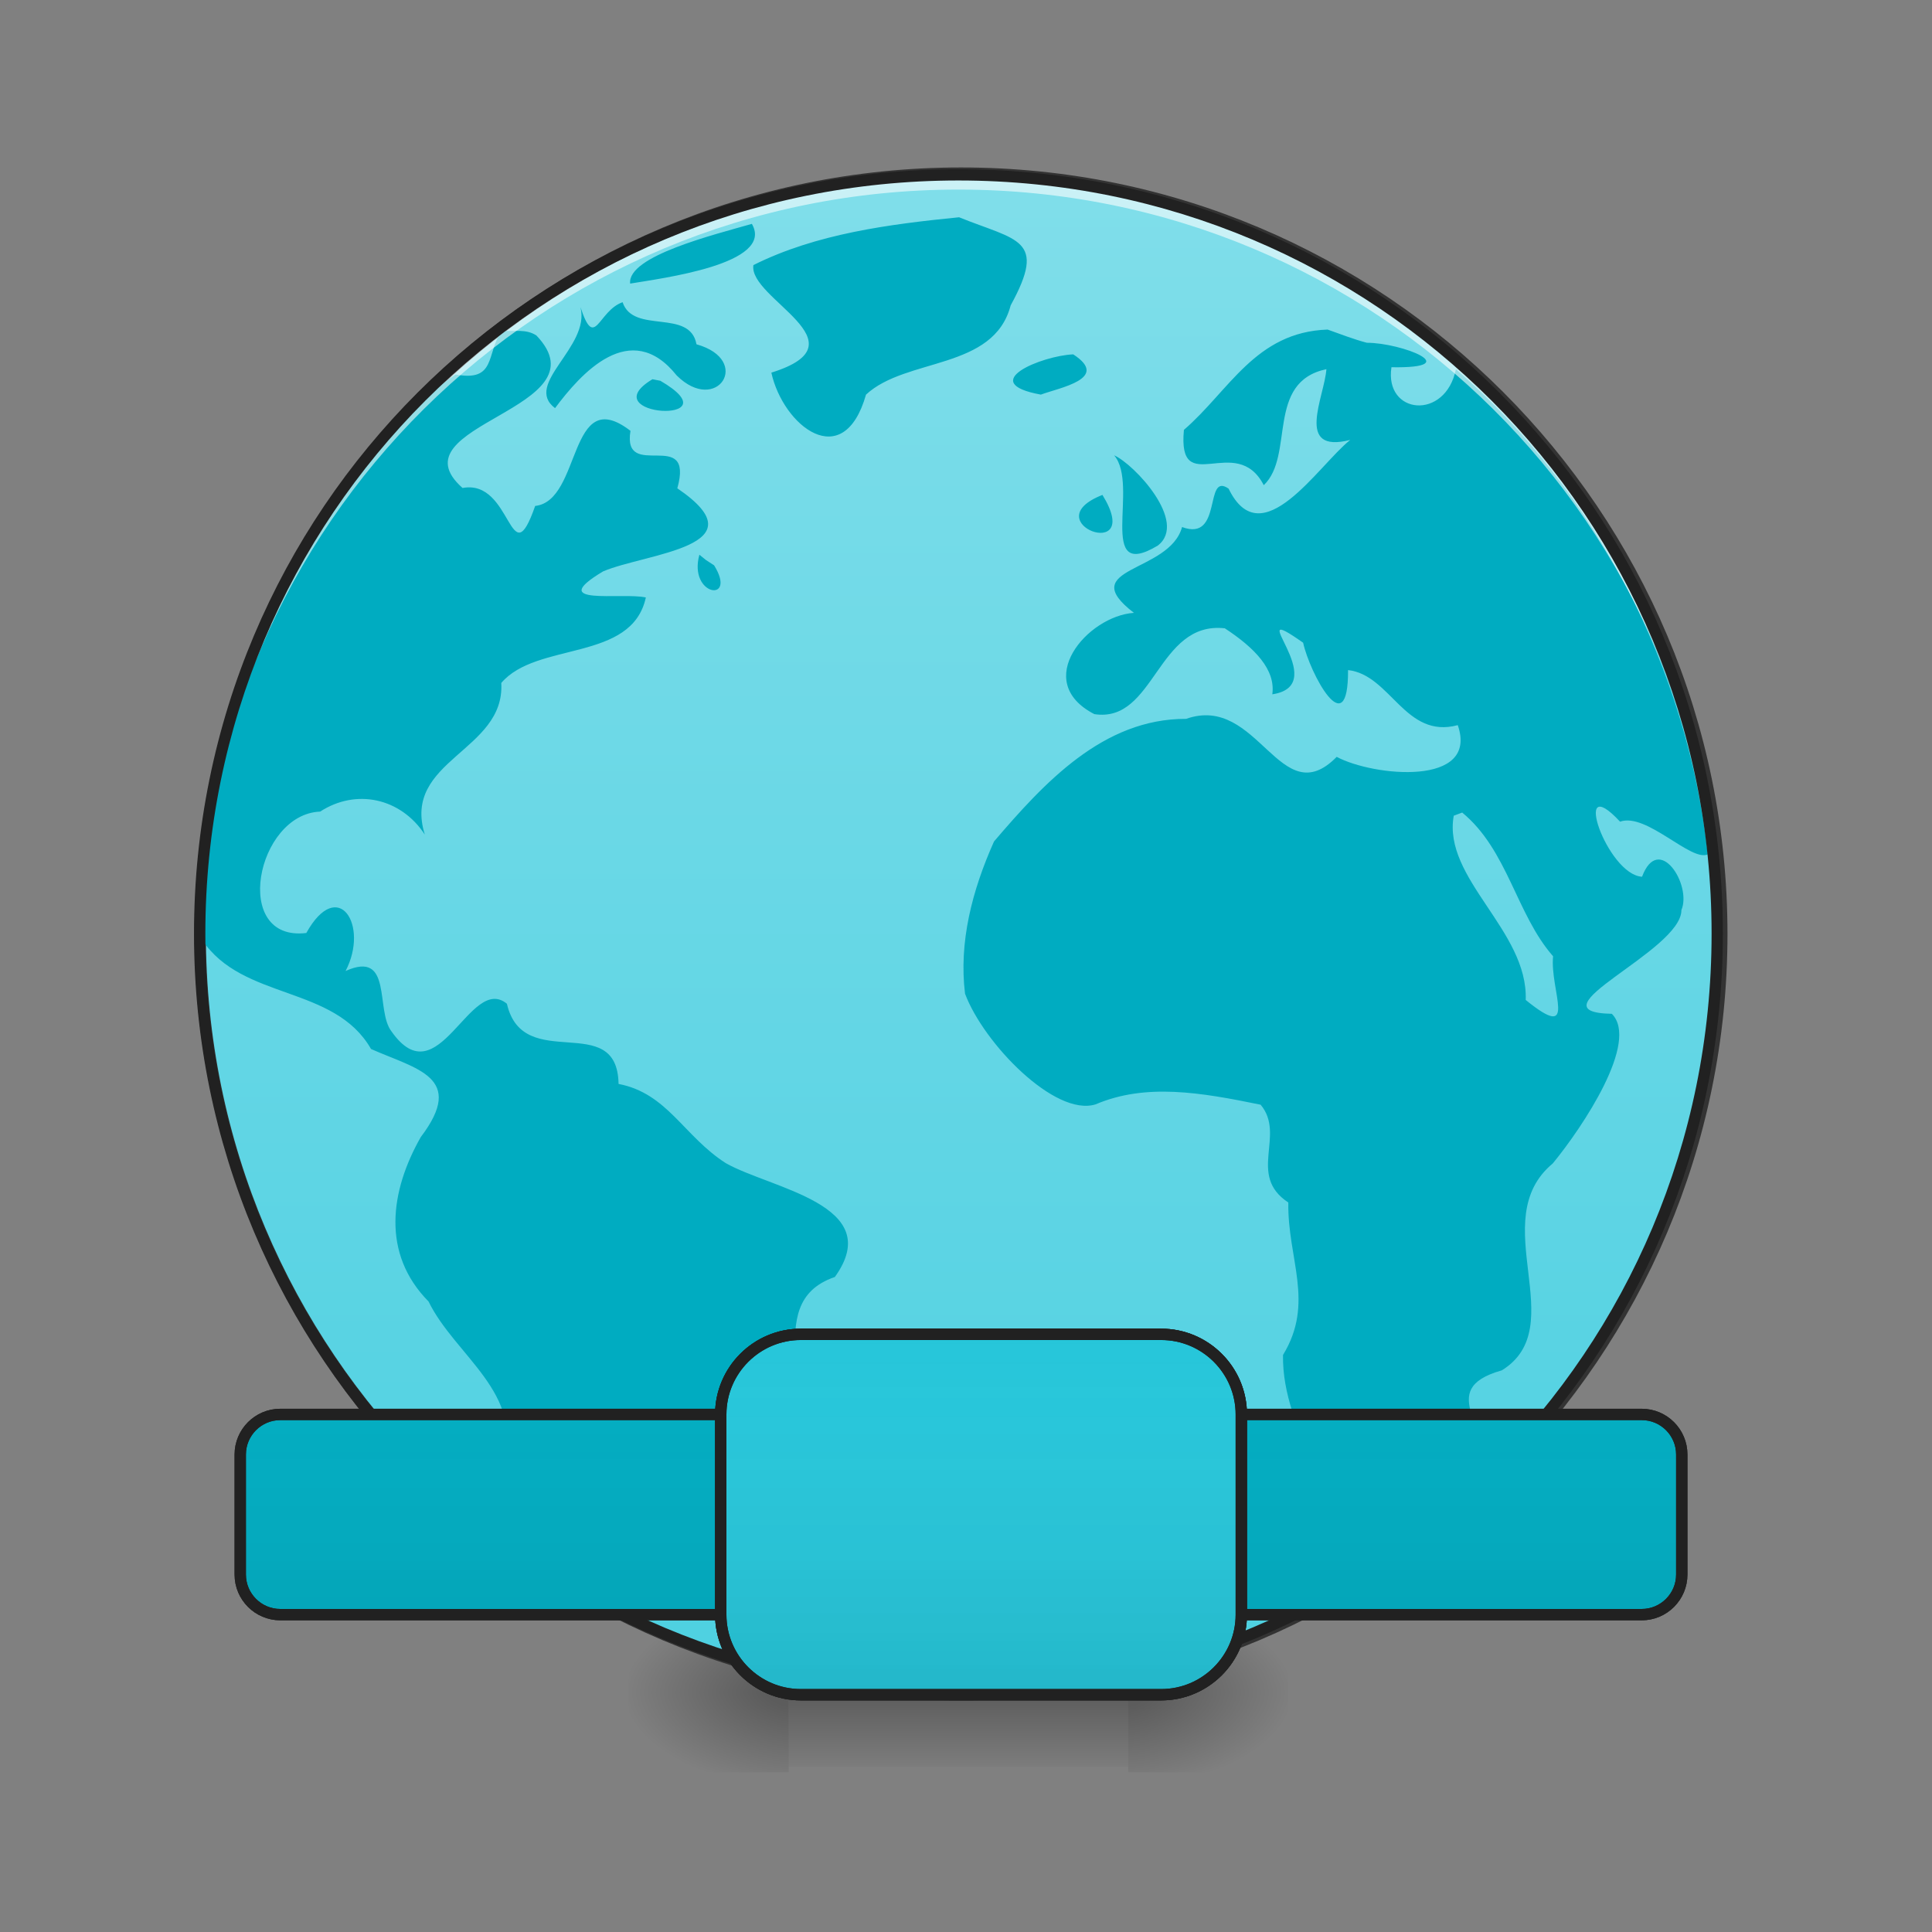 <?xml version="1.0" encoding="UTF-8"?>
<svg xmlns="http://www.w3.org/2000/svg" xmlns:xlink="http://www.w3.org/1999/xlink" width="24px" height="24px" viewBox="0 0 24 24" version="1.1">
<rect x="0" y="0" width="24" height="24" fill="#808080" stroke="none"/>
<defs>
<radialGradient id="radial0" gradientUnits="userSpaceOnUse" cx="450.909" cy="189.579" fx="450.909" fy="189.579" r="21.167" gradientTransform="matrix(0,-0.059,-0.105,-0,33.761,47.692)">
<stop offset="0" style="stop-color:rgb(0%,0%,0%);stop-opacity:0.314;"/>
<stop offset="0.222" style="stop-color:rgb(0%,0%,0%);stop-opacity:0.275;"/>
<stop offset="1" style="stop-color:rgb(0%,0%,0%);stop-opacity:0;"/>
</radialGradient>
<radialGradient id="radial1" gradientUnits="userSpaceOnUse" cx="450.909" cy="189.579" fx="450.909" fy="189.579" r="21.167" gradientTransform="matrix(-0,0.059,0.105,0,-9.949,-5.645)">
<stop offset="0" style="stop-color:rgb(0%,0%,0%);stop-opacity:0.314;"/>
<stop offset="0.222" style="stop-color:rgb(0%,0%,0%);stop-opacity:0.275;"/>
<stop offset="1" style="stop-color:rgb(0%,0%,0%);stop-opacity:0;"/>
</radialGradient>
<radialGradient id="radial2" gradientUnits="userSpaceOnUse" cx="450.909" cy="189.579" fx="450.909" fy="189.579" r="21.167" gradientTransform="matrix(-0,-0.059,0.105,-0,-9.949,47.692)">
<stop offset="0" style="stop-color:rgb(0%,0%,0%);stop-opacity:0.314;"/>
<stop offset="0.222" style="stop-color:rgb(0%,0%,0%);stop-opacity:0.275;"/>
<stop offset="1" style="stop-color:rgb(0%,0%,0%);stop-opacity:0;"/>
</radialGradient>
<radialGradient id="radial3" gradientUnits="userSpaceOnUse" cx="450.909" cy="189.579" fx="450.909" fy="189.579" r="21.167" gradientTransform="matrix(0,0.059,-0.105,0,33.761,-5.645)">
<stop offset="0" style="stop-color:rgb(0%,0%,0%);stop-opacity:0.314;"/>
<stop offset="0.222" style="stop-color:rgb(0%,0%,0%);stop-opacity:0.275;"/>
<stop offset="1" style="stop-color:rgb(0%,0%,0%);stop-opacity:0;"/>
</radialGradient>
<linearGradient id="linear0" gradientUnits="userSpaceOnUse" x1="255.323" y1="233.5" x2="255.323" y2="254.667" gradientTransform="matrix(0.01,0,0,0.047,8.976,10.078)">
<stop offset="0" style="stop-color:rgb(0%,0%,0%);stop-opacity:0.275;"/>
<stop offset="1" style="stop-color:rgb(0%,0%,0%);stop-opacity:0;"/>
</linearGradient>
<linearGradient id="linear1" gradientUnits="userSpaceOnUse" x1="254" y1="-168.667" x2="254" y2="233.5" >
<stop offset="0" style="stop-color:rgb(50.196%,87.059%,91.765%);stop-opacity:1;"/>
<stop offset="1" style="stop-color:rgb(30.196%,81.569%,88.235%);stop-opacity:1;"/>
</linearGradient>
<linearGradient id="linear2" gradientUnits="userSpaceOnUse" x1="254" y1="233.5" x2="254" y2="138.25" >
<stop offset="0" style="stop-color:rgb(0%,0%,0%);stop-opacity:0.078;"/>
<stop offset="1" style="stop-color:rgb(100%,100%,100%);stop-opacity:0;"/>
</linearGradient>
<linearGradient id="linear3" gradientUnits="userSpaceOnUse" x1="254" y1="233.5" x2="254" y2="138.25" >
<stop offset="0" style="stop-color:rgb(0%,0%,0%);stop-opacity:0.078;"/>
<stop offset="1" style="stop-color:rgb(100%,100%,100%);stop-opacity:0;"/>
</linearGradient>
<linearGradient id="linear4" gradientUnits="userSpaceOnUse" x1="254" y1="233.5" x2="254" y2="138.25" >
<stop offset="0" style="stop-color:rgb(0%,0%,0%);stop-opacity:0.078;"/>
<stop offset="1" style="stop-color:rgb(100%,100%,100%);stop-opacity:0;"/>
</linearGradient>
</defs>
<g id="surface1">
<path style=" stroke:none;fill-rule:nonzero;fill:url(#radial0);" d="M 14.016 21.023 L 16 21.023 L 16 20.031 L 14.016 20.031 Z M 14.016 21.023 "/>
<path style=" stroke:none;fill-rule:nonzero;fill:url(#radial1);" d="M 9.797 21.023 L 7.812 21.023 L 7.812 22.016 L 9.797 22.016 Z M 9.797 21.023 "/>
<path style=" stroke:none;fill-rule:nonzero;fill:url(#radial2);" d="M 9.797 21.023 L 7.812 21.023 L 7.812 20.031 L 9.797 20.031 Z M 9.797 21.023 "/>
<path style=" stroke:none;fill-rule:nonzero;fill:url(#radial3);" d="M 14.016 21.023 L 16 21.023 L 16 22.016 L 14.016 22.016 Z M 14.016 21.023 "/>
<path style=" stroke:none;fill-rule:nonzero;fill:url(#linear0);" d="M 9.797 20.777 L 14.016 20.777 L 14.016 21.945 L 9.797 21.945 Z M 9.797 20.777 "/>
<path style="fill-rule:nonzero;fill:url(#linear1);stroke-width:3;stroke-linecap:round;stroke-linejoin:miter;stroke:rgb(20%,20%,20%);stroke-opacity:1;stroke-miterlimit:4;" d="M 254 -168.667 C 365.083 -168.667 455.083 -78.667 455.083 32.417 C 455.083 143.5 365.083 233.5 254 233.5 C 142.917 233.5 52.917 143.5 52.917 32.417 C 52.917 -78.667 142.917 -168.667 254 -168.667 Z M 254 -168.667 " transform="matrix(0.047,0,0,0.047,0,10.078)"/>
<path style=" stroke:none;fill-rule:nonzero;fill:rgb(0%,67.451%,75.686%);fill-opacity:1;" d="M 11.914 2.699 C 11.051 2.785 10.141 2.902 9.359 3.293 C 9.293 3.711 10.773 4.258 9.582 4.629 C 9.727 5.289 10.477 5.887 10.758 4.902 C 11.258 4.438 12.344 4.602 12.555 3.793 C 13.012 2.961 12.637 2.992 11.914 2.699 Z M 9.34 2.781 C 8.879 2.914 7.789 3.18 7.828 3.523 C 8.215 3.457 9.629 3.281 9.34 2.781 Z M 7.734 3.754 C 7.426 3.863 7.391 4.363 7.211 3.816 C 7.336 4.312 6.496 4.77 6.895 5.07 C 7.215 4.641 7.832 3.945 8.406 4.664 C 8.906 5.16 9.352 4.473 8.652 4.277 C 8.57 3.828 7.867 4.156 7.734 3.754 Z M 7.211 3.816 C 7.207 3.801 7.203 3.785 7.195 3.766 C 7.203 3.785 7.207 3.801 7.211 3.816 Z M 16.492 4.094 C 15.594 4.125 15.27 4.855 14.707 5.34 C 14.625 6.211 15.355 5.363 15.699 6.027 C 16.086 5.66 15.719 4.746 16.477 4.586 C 16.453 4.93 16.078 5.641 16.773 5.465 C 16.375 5.781 15.672 6.914 15.262 6.07 C 14.953 5.855 15.195 6.738 14.684 6.547 C 14.527 7.125 13.34 7.039 14.086 7.613 C 13.508 7.652 12.809 8.465 13.594 8.871 C 14.348 8.988 14.371 7.711 15.215 7.805 C 15.59 8.051 15.848 8.32 15.805 8.625 C 16.578 8.508 15.383 7.418 16.188 7.984 C 16.27 8.363 16.75 9.262 16.746 8.324 C 17.277 8.383 17.453 9.184 18.109 9.008 C 18.375 9.777 17.059 9.645 16.605 9.402 C 15.902 10.117 15.633 8.613 14.734 8.93 C 13.703 8.926 12.969 9.727 12.348 10.453 C 12.074 11.066 11.91 11.707 11.988 12.344 C 12.219 12.961 13.105 13.875 13.609 13.719 C 14.234 13.453 14.914 13.57 15.66 13.723 C 15.977 14.102 15.488 14.598 16.004 14.938 C 15.992 15.637 16.336 16.18 15.938 16.832 C 15.922 17.805 16.727 18.594 16.637 19.582 C 17.328 19.289 18.039 18.836 18.176 18.09 C 18.664 17.789 17.777 17.27 18.656 17.023 C 19.535 16.48 18.441 15.156 19.289 14.453 C 19.664 13.996 20.367 12.941 20.023 12.594 C 18.973 12.574 20.891 11.816 20.887 11.305 C 21.02 10.992 20.605 10.34 20.398 10.891 C 19.961 10.867 19.508 9.543 20.125 10.207 C 20.453 10.09 21.008 10.711 21.215 10.613 C 20.961 8.309 19.836 6.109 18.086 4.586 C 17.957 5.227 17.195 5.152 17.285 4.562 C 18.219 4.578 17.414 4.258 16.98 4.258 C 16.816 4.215 16.656 4.152 16.492 4.094 Z M 6.238 4.109 C 6.234 4.113 6.23 4.117 6.227 4.117 C 6.039 4.398 6.164 4.746 5.66 4.652 C 5.531 4.738 5.41 4.832 5.293 4.93 C 3.574 6.637 2.512 9.004 2.512 11.629 C 2.512 11.645 2.512 11.66 2.512 11.676 C 3.012 12.43 4.152 12.234 4.609 13.031 C 5.172 13.281 5.793 13.379 5.227 14.125 C 4.848 14.793 4.734 15.57 5.324 16.168 C 5.648 16.836 6.531 17.32 6.238 18.172 C 6.473 18.621 6.641 18.918 6.648 19.414 C 6.723 19.473 6.805 19.539 6.895 19.602 C 7.102 19.734 7.312 19.855 7.531 19.973 C 7.836 20.074 8.121 20.023 8.285 19.594 C 9.309 19.426 8.52 17.988 9.391 17.766 C 10.359 17.445 9.379 16.203 10.371 15.863 C 11.016 14.965 9.574 14.766 9.016 14.449 C 8.492 14.113 8.293 13.582 7.684 13.465 C 7.668 12.539 6.5 13.348 6.297 12.469 C 5.836 12.09 5.449 13.648 4.863 12.812 C 4.66 12.551 4.883 11.797 4.293 12.062 C 4.59 11.492 4.199 10.883 3.805 11.59 C 2.871 11.703 3.184 10.113 3.977 10.082 C 4.422 9.793 4.977 9.91 5.277 10.367 C 4.988 9.438 6.277 9.336 6.227 8.484 C 6.668 7.965 7.848 8.227 8.023 7.422 C 7.727 7.355 6.762 7.535 7.492 7.098 C 8.023 6.871 9.484 6.793 8.414 6.066 C 8.629 5.293 7.727 5.992 7.832 5.352 C 7.055 4.754 7.23 6.223 6.648 6.285 C 6.332 7.188 6.367 5.945 5.746 6.062 C 4.855 5.273 7.539 5.086 6.664 4.168 C 6.535 4.082 6.383 4.121 6.238 4.109 Z M 13.332 4.402 C 12.945 4.418 12.117 4.754 12.93 4.902 C 13.16 4.816 13.797 4.703 13.332 4.402 Z M 8.105 4.711 C 7.332 5.176 9.156 5.285 8.203 4.73 Z M 13.84 5.656 C 14.16 6.027 13.609 7.242 14.383 6.777 C 14.762 6.484 14.09 5.766 13.84 5.656 Z M 13.695 6.148 C 12.828 6.488 14.227 7.012 13.695 6.148 Z M 8.688 6.891 C 8.547 7.406 9.164 7.496 8.871 7.023 L 8.77 6.957 Z M 18.164 10.094 C 18.73 10.559 18.836 11.359 19.293 11.879 C 19.25 12.305 19.617 12.961 18.953 12.422 C 18.984 11.559 17.918 10.914 18.059 10.133 Z M 18.164 10.094 "/>
<path style=" stroke:none;fill-rule:nonzero;fill:rgb(100%,100%,100%);fill-opacity:0.588;" d="M 11.906 2.172 C 6.684 2.172 2.48 6.375 2.48 11.598 C 2.48 11.629 2.48 11.66 2.48 11.691 C 2.531 6.512 6.715 2.355 11.906 2.355 C 17.098 2.355 21.281 6.512 21.332 11.691 C 21.332 11.66 21.332 11.629 21.332 11.598 C 21.332 6.375 17.129 2.172 11.906 2.172 Z M 11.906 2.172 "/>
<path style=" stroke:none;fill-rule:nonzero;fill:rgb(12.941%,12.941%,12.941%);fill-opacity:1;" d="M 11.906 2.102 C 6.648 2.102 2.41 6.34 2.41 11.598 C 2.41 16.855 6.648 21.094 11.906 21.094 C 17.164 21.094 21.402 16.855 21.402 11.598 C 21.402 6.34 17.164 2.102 11.906 2.102 Z M 11.906 2.242 C 17.09 2.242 21.262 6.414 21.262 11.598 C 21.262 16.781 17.09 20.953 11.906 20.953 C 6.723 20.953 2.551 16.781 2.551 11.598 C 2.551 6.414 6.723 2.242 11.906 2.242 Z M 11.906 2.242 "/>
<path style="fill-rule:nonzero;fill:rgb(0%,67.451%,75.686%);fill-opacity:1;stroke-width:3;stroke-linecap:square;stroke-linejoin:bevel;stroke:rgb(12.941%,12.941%,12.941%);stroke-opacity:1;stroke-miterlimit:4;" d="M 74.083 159.417 L 433.917 159.417 C 439.75 159.417 444.5 164.167 444.5 170 L 444.5 201.75 C 444.5 207.583 439.75 212.333 433.917 212.333 L 74.083 212.333 C 68.25 212.333 63.5 207.583 63.5 201.75 L 63.5 170 C 63.5 164.167 68.25 159.417 74.083 159.417 Z M 74.083 159.417 " transform="matrix(0.047,0,0,0.047,0,10.078)"/>
<path style="fill-rule:nonzero;fill:url(#linear2);stroke-width:3;stroke-linecap:square;stroke-linejoin:bevel;stroke:rgb(12.941%,12.941%,12.941%);stroke-opacity:1;stroke-miterlimit:4;" d="M 211.667 138.25 L 306.917 138.25 C 318.583 138.25 328.083 147.75 328.083 159.417 L 328.083 212.333 C 328.083 224 318.583 233.5 306.917 233.5 L 211.667 233.5 C 200 233.5 190.5 224 190.5 212.333 L 190.5 159.417 C 190.5 147.75 200 138.25 211.667 138.25 Z M 211.667 138.25 " transform="matrix(0.047,0,0,0.047,0,10.078)"/>
<path style="fill-rule:nonzero;fill:url(#linear3);stroke-width:3;stroke-linecap:square;stroke-linejoin:bevel;stroke:rgb(12.941%,12.941%,12.941%);stroke-opacity:1;stroke-miterlimit:4;" d="M 74.083 159.417 L 433.917 159.417 C 439.75 159.417 444.5 164.167 444.5 170 L 444.5 201.75 C 444.5 207.583 439.75 212.333 433.917 212.333 L 74.083 212.333 C 68.25 212.333 63.5 207.583 63.5 201.75 L 63.5 170 C 63.5 164.167 68.25 159.417 74.083 159.417 Z M 74.083 159.417 " transform="matrix(0.047,0,0,0.047,0,10.078)"/>
<path style="fill-rule:nonzero;fill:rgb(14.902%,77.647%,85.49%);fill-opacity:1;stroke-width:3;stroke-linecap:square;stroke-linejoin:bevel;stroke:rgb(12.941%,12.941%,12.941%);stroke-opacity:1;stroke-miterlimit:4;" d="M 211.667 138.25 L 306.917 138.25 C 318.583 138.25 328.083 147.75 328.083 159.417 L 328.083 212.333 C 328.083 224 318.583 233.5 306.917 233.5 L 211.667 233.5 C 200 233.5 190.5 224 190.5 212.333 L 190.5 159.417 C 190.5 147.75 200 138.25 211.667 138.25 Z M 211.667 138.25 " transform="matrix(0.047,0,0,0.047,0,10.078)"/>
<path style="fill-rule:nonzero;fill:url(#linear4);stroke-width:3;stroke-linecap:square;stroke-linejoin:bevel;stroke:rgb(12.941%,12.941%,12.941%);stroke-opacity:1;stroke-miterlimit:4;" d="M 211.667 138.25 L 306.917 138.25 C 318.583 138.25 328.083 147.75 328.083 159.417 L 328.083 212.333 C 328.083 224 318.583 233.5 306.917 233.5 L 211.667 233.5 C 200 233.5 190.5 224 190.5 212.333 L 190.5 159.417 C 190.5 147.75 200 138.25 211.667 138.25 Z M 211.667 138.25 " transform="matrix(0.047,0,0,0.047,0,10.078)"/>
</g>
</svg>
